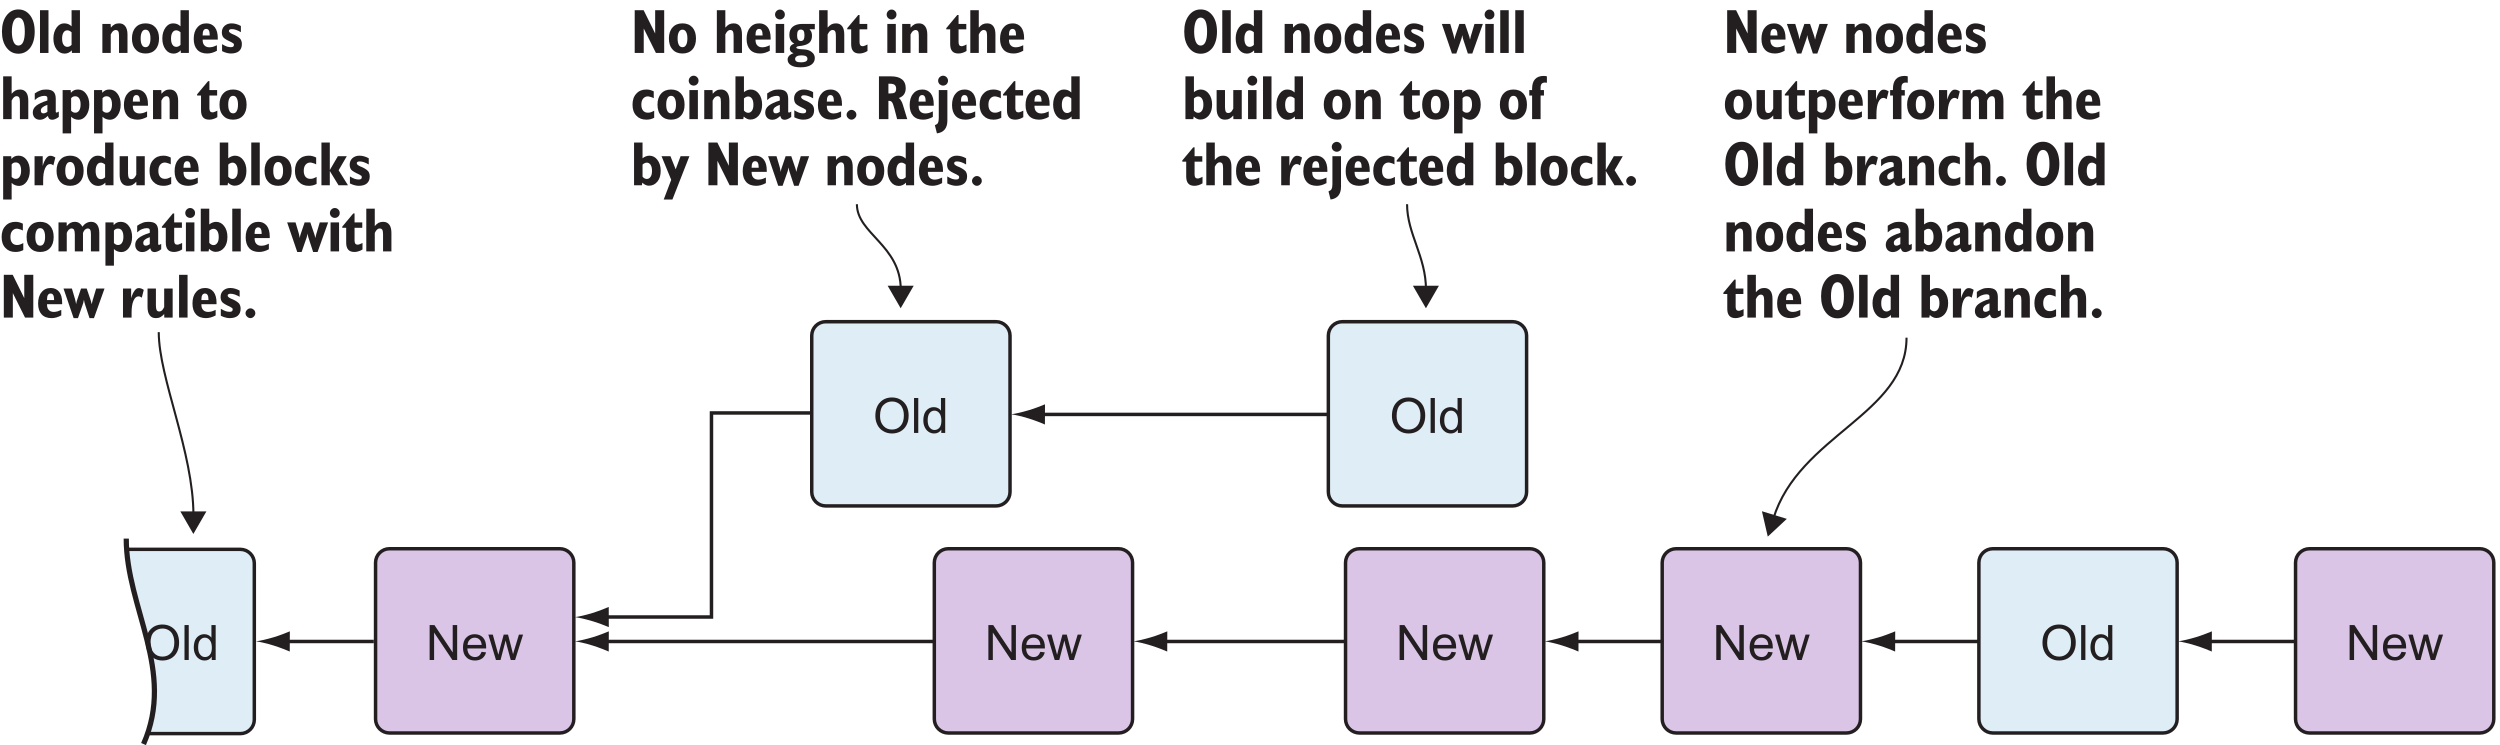<?xml version="1.0" encoding="UTF-8"?>
<svg xmlns="http://www.w3.org/2000/svg" xmlns:xlink="http://www.w3.org/1999/xlink" width="359pt" height="107pt" viewBox="0 0 359 107" version="1.1">
<defs>
<g>
<symbol overflow="visible" id="glyph0-0">
<path style="stroke:none;" d="M 4.375 0 L 4.375 -4.375 L 0.875 -4.375 L 0.875 0 Z M 0.984 -4.266 L 4.266 -4.266 L 4.266 -0.109 L 0.984 -0.109 Z M 0.984 -4.266 "/>
</symbol>
<symbol overflow="visible" id="glyph0-1">
<path style="stroke:none;" d="M 0.625 -1.188 C 0.812 -0.797 1.094 -0.484 1.469 -0.266 C 1.844 -0.031 2.266 0.078 2.734 0.078 C 3.172 0.078 3.578 -0.016 3.953 -0.219 C 4.328 -0.438 4.625 -0.734 4.828 -1.141 C 5.031 -1.531 5.125 -1.984 5.125 -2.5 C 5.125 -3 5.031 -3.438 4.844 -3.844 C 4.641 -4.234 4.359 -4.547 3.984 -4.766 C 3.625 -4.984 3.203 -5.094 2.734 -5.094 C 2.031 -5.094 1.453 -4.859 1.016 -4.391 C 0.562 -3.922 0.344 -3.266 0.344 -2.438 C 0.344 -2 0.438 -1.578 0.625 -1.188 Z M 1.531 -4.031 C 1.875 -4.359 2.266 -4.516 2.734 -4.516 C 3.078 -4.516 3.359 -4.438 3.641 -4.266 C 3.906 -4.109 4.109 -3.875 4.234 -3.562 C 4.375 -3.266 4.438 -2.906 4.438 -2.5 C 4.438 -1.859 4.281 -1.359 3.969 -1.016 C 3.641 -0.656 3.234 -0.484 2.734 -0.484 C 2.234 -0.484 1.828 -0.656 1.516 -1 C 1.188 -1.344 1.016 -1.828 1.016 -2.422 C 1.016 -3.172 1.188 -3.719 1.531 -4.031 Z M 1.531 -4.031 "/>
</symbol>
<symbol overflow="visible" id="glyph0-2">
<path style="stroke:none;" d="M 1.062 0 L 1.062 -5.016 L 0.453 -5.016 L 0.453 0 Z M 1.062 0 "/>
</symbol>
<symbol overflow="visible" id="glyph0-3">
<path style="stroke:none;" d="M 3.375 0 L 3.375 -5.016 L 2.766 -5.016 L 2.766 -3.203 C 2.656 -3.359 2.516 -3.484 2.344 -3.562 C 2.172 -3.656 1.984 -3.703 1.766 -3.703 C 1.469 -3.703 1.203 -3.641 0.953 -3.469 C 0.719 -3.312 0.531 -3.094 0.406 -2.797 C 0.297 -2.5 0.234 -2.172 0.234 -1.812 C 0.234 -1.438 0.297 -1.109 0.438 -0.828 C 0.562 -0.547 0.75 -0.328 1 -0.156 C 1.234 0 1.5 0.078 1.797 0.078 C 2.234 0.078 2.578 -0.109 2.812 -0.469 L 2.812 0 Z M 1.141 -2.859 C 1.328 -3.094 1.547 -3.203 1.828 -3.203 C 2.109 -3.203 2.344 -3.078 2.531 -2.844 C 2.719 -2.625 2.828 -2.25 2.828 -1.75 C 2.828 -1.312 2.734 -0.969 2.547 -0.75 C 2.359 -0.531 2.125 -0.422 1.844 -0.422 C 1.578 -0.422 1.344 -0.531 1.156 -0.766 C 0.953 -1 0.859 -1.344 0.859 -1.812 C 0.859 -2.281 0.953 -2.641 1.141 -2.859 Z M 1.141 -2.859 "/>
</symbol>
<symbol overflow="visible" id="glyph0-4">
<path style="stroke:none;" d="M 1.172 0 L 1.172 -3.938 L 3.797 0 L 4.484 0 L 4.484 -5.016 L 3.844 -5.016 L 3.844 -1.078 L 1.219 -5.016 L 0.531 -5.016 L 0.531 0 Z M 1.172 0 "/>
</symbol>
<symbol overflow="visible" id="glyph0-5">
<path style="stroke:none;" d="M 2.562 -0.609 C 2.406 -0.484 2.219 -0.422 1.984 -0.422 C 1.688 -0.422 1.422 -0.531 1.219 -0.734 C 1.016 -0.953 0.906 -1.266 0.891 -1.656 L 3.594 -1.656 C 3.594 -1.734 3.594 -1.781 3.594 -1.812 C 3.594 -2.422 3.438 -2.891 3.141 -3.219 C 2.828 -3.547 2.438 -3.703 1.953 -3.703 C 1.453 -3.703 1.047 -3.547 0.734 -3.203 C 0.406 -2.875 0.266 -2.391 0.266 -1.781 C 0.266 -1.203 0.406 -0.734 0.734 -0.406 C 1.031 -0.078 1.453 0.078 1.984 0.078 C 2.406 0.078 2.75 -0.031 3.031 -0.234 C 3.297 -0.438 3.484 -0.719 3.578 -1.094 L 2.938 -1.172 C 2.844 -0.922 2.719 -0.734 2.562 -0.609 Z M 1.25 -2.922 C 1.438 -3.109 1.672 -3.203 1.953 -3.203 C 2.266 -3.203 2.516 -3.094 2.719 -2.844 C 2.844 -2.688 2.922 -2.469 2.953 -2.156 L 0.922 -2.156 C 0.938 -2.484 1.047 -2.734 1.25 -2.922 Z M 1.25 -2.922 "/>
</symbol>
<symbol overflow="visible" id="glyph0-6">
<path style="stroke:none;" d="M 1.766 0 L 2.5 -2.797 L 2.641 -2.172 L 3.234 0 L 3.859 0 L 5 -3.641 L 4.406 -3.641 L 3.766 -1.531 L 3.562 -0.828 L 3.391 -1.531 L 2.844 -3.641 L 2.219 -3.641 L 1.641 -1.5 C 1.516 -1.047 1.453 -0.797 1.453 -0.75 L 1.234 -1.547 L 0.656 -3.641 L 0.016 -3.641 L 1.109 0 Z M 1.766 0 "/>
</symbol>
<symbol overflow="visible" id="glyph1-0">
<path style="stroke:none;" d="M 4.953 1.594 L 4.953 -6.344 L 0.453 -6.344 L 0.453 1.594 Z M 0.953 -5.844 L 4.453 -5.844 L 4.453 1.094 L 0.953 1.094 Z M 0.953 -5.844 "/>
</symbol>
<symbol overflow="visible" id="glyph1-1">
<path style="stroke:none;" d="M 1.953 -4.562 C 2.109 -4.906 2.344 -5.078 2.641 -5.078 C 2.938 -5.078 3.172 -4.906 3.328 -4.578 C 3.484 -4.219 3.562 -3.719 3.562 -3.062 C 3.562 -2.422 3.484 -1.922 3.328 -1.578 C 3.172 -1.234 2.938 -1.062 2.641 -1.062 C 2.344 -1.062 2.109 -1.234 1.953 -1.578 C 1.797 -1.922 1.703 -2.422 1.703 -3.062 C 1.703 -3.719 1.797 -4.219 1.953 -4.562 Z M 0.938 -0.766 C 1.375 -0.188 1.938 0.109 2.641 0.109 C 3.344 0.109 3.906 -0.188 4.344 -0.75 C 4.766 -1.328 4.984 -2.109 4.984 -3.062 C 4.984 -4.031 4.766 -4.812 4.344 -5.375 C 3.906 -5.953 3.344 -6.25 2.641 -6.25 C 1.938 -6.25 1.375 -5.953 0.938 -5.375 C 0.5 -4.797 0.281 -4.031 0.281 -3.062 C 0.281 -2.109 0.5 -1.344 0.938 -0.766 Z M 0.938 -0.766 "/>
</symbol>
<symbol overflow="visible" id="glyph1-2">
<path style="stroke:none;" d="M 1.688 0 L 1.688 -6.141 L 0.469 -6.141 L 0.469 0 Z M 1.688 0 "/>
</symbol>
<symbol overflow="visible" id="glyph1-3">
<path style="stroke:none;" d="M 2.562 -0.953 C 2.469 -0.906 2.359 -0.875 2.25 -0.875 C 2 -0.875 1.812 -0.984 1.688 -1.188 C 1.547 -1.391 1.484 -1.688 1.484 -2.062 C 1.484 -2.438 1.547 -2.719 1.688 -2.938 C 1.812 -3.141 2 -3.25 2.234 -3.25 C 2.344 -3.25 2.453 -3.219 2.547 -3.172 C 2.641 -3.125 2.75 -3.062 2.844 -2.969 L 2.844 -1.156 C 2.75 -1.062 2.656 -1 2.562 -0.953 Z M 2.891 0 L 4.047 0 L 4.047 -6.141 L 2.844 -6.141 L 2.844 -3.828 C 2.688 -3.969 2.516 -4.094 2.344 -4.156 C 2.172 -4.219 1.984 -4.25 1.766 -4.25 C 1.344 -4.25 0.984 -4.047 0.688 -3.641 C 0.391 -3.219 0.234 -2.703 0.234 -2.078 C 0.234 -1.438 0.391 -0.922 0.688 -0.516 C 0.984 -0.109 1.375 0.094 1.859 0.094 C 2.047 0.094 2.234 0.047 2.406 -0.031 C 2.578 -0.109 2.734 -0.219 2.875 -0.375 Z M 2.891 0 "/>
</symbol>
<symbol overflow="visible" id="glyph1-4">
<path style="stroke:none;" d=""/>
</symbol>
<symbol overflow="visible" id="glyph1-5">
<path style="stroke:none;" d="M 1.656 0 L 1.656 -2.656 C 1.766 -2.875 1.875 -3.047 1.984 -3.141 C 2.094 -3.234 2.234 -3.297 2.359 -3.297 C 2.531 -3.297 2.656 -3.234 2.734 -3.109 C 2.812 -2.984 2.844 -2.766 2.844 -2.453 L 2.844 0 L 4.062 0 L 4.062 -2.641 C 4.062 -3.156 3.953 -3.562 3.75 -3.828 C 3.547 -4.109 3.25 -4.25 2.859 -4.25 C 2.609 -4.25 2.391 -4.203 2.219 -4.109 C 2.031 -4.016 1.844 -3.859 1.672 -3.641 L 1.641 -4.172 L 0.453 -4.172 L 0.453 0 Z M 1.656 0 "/>
</symbol>
<symbol overflow="visible" id="glyph1-6">
<path style="stroke:none;" d="M 0.75 -0.5 C 1.094 -0.109 1.562 0.078 2.172 0.078 C 2.766 0.078 3.25 -0.109 3.594 -0.5 C 3.938 -0.875 4.109 -1.406 4.109 -2.078 C 4.109 -2.75 3.938 -3.281 3.594 -3.672 C 3.234 -4.062 2.766 -4.25 2.172 -4.25 C 1.578 -4.25 1.094 -4.062 0.75 -3.672 C 0.391 -3.281 0.219 -2.75 0.219 -2.078 C 0.219 -1.406 0.391 -0.875 0.75 -0.5 Z M 1.656 -3.016 C 1.766 -3.234 1.938 -3.344 2.172 -3.344 C 2.391 -3.344 2.578 -3.234 2.688 -3.016 C 2.812 -2.797 2.875 -2.5 2.875 -2.078 C 2.875 -1.672 2.812 -1.359 2.688 -1.156 C 2.578 -0.938 2.406 -0.828 2.172 -0.828 C 1.938 -0.828 1.766 -0.938 1.656 -1.141 C 1.531 -1.359 1.469 -1.672 1.469 -2.078 C 1.469 -2.5 1.531 -2.797 1.656 -3.016 Z M 1.656 -3.016 "/>
</symbol>
<symbol overflow="visible" id="glyph1-7">
<path style="stroke:none;" d="M 1.516 -2.609 C 1.516 -2.891 1.562 -3.109 1.641 -3.234 C 1.734 -3.391 1.859 -3.453 2.016 -3.453 C 2.188 -3.453 2.328 -3.391 2.406 -3.234 C 2.484 -3.094 2.531 -2.875 2.531 -2.562 L 2.531 -2.516 L 1.516 -2.516 Z M 2.969 -0.875 C 2.797 -0.844 2.641 -0.812 2.5 -0.812 C 2.172 -0.812 1.938 -0.906 1.766 -1.094 C 1.594 -1.266 1.516 -1.531 1.516 -1.875 L 1.516 -1.922 L 3.688 -1.922 C 3.688 -1.953 3.688 -1.984 3.688 -2.047 C 3.688 -2.094 3.688 -2.125 3.688 -2.141 C 3.688 -2.797 3.547 -3.312 3.266 -3.688 C 2.969 -4.062 2.562 -4.25 2.062 -4.25 C 1.5 -4.25 1.047 -4.047 0.734 -3.641 C 0.391 -3.25 0.234 -2.703 0.234 -2.016 C 0.234 -1.344 0.406 -0.828 0.734 -0.469 C 1.078 -0.094 1.562 0.078 2.172 0.078 C 2.391 0.078 2.609 0.047 2.844 -0.016 C 3.078 -0.078 3.328 -0.188 3.562 -0.312 L 3.562 -1.109 C 3.328 -1 3.125 -0.922 2.969 -0.875 Z M 2.969 -0.875 "/>
</symbol>
<symbol overflow="visible" id="glyph1-8">
<path style="stroke:none;" d="M 0.984 -0.016 C 1.203 0.047 1.406 0.078 1.609 0.078 C 2.109 0.078 2.5 -0.031 2.781 -0.266 C 3.062 -0.516 3.188 -0.844 3.188 -1.281 C 3.188 -1.578 3.109 -1.812 2.969 -2.016 C 2.797 -2.203 2.516 -2.406 2.109 -2.594 C 2.047 -2.625 1.953 -2.656 1.844 -2.703 C 1.5 -2.859 1.328 -3 1.328 -3.156 C 1.328 -3.25 1.359 -3.312 1.438 -3.359 C 1.5 -3.406 1.609 -3.422 1.75 -3.422 C 1.938 -3.422 2.141 -3.391 2.359 -3.312 C 2.578 -3.234 2.812 -3.125 3.047 -2.984 L 3.047 -3.875 C 2.828 -4 2.594 -4.094 2.375 -4.156 C 2.156 -4.219 1.938 -4.25 1.703 -4.25 C 1.297 -4.25 0.969 -4.125 0.703 -3.891 C 0.438 -3.641 0.312 -3.344 0.312 -2.969 C 0.312 -2.672 0.375 -2.438 0.531 -2.234 C 0.688 -2.047 1.062 -1.828 1.656 -1.562 C 1.812 -1.469 1.922 -1.406 1.984 -1.359 C 2.031 -1.312 2.047 -1.234 2.047 -1.156 C 2.047 -1.047 2.016 -0.969 1.938 -0.906 C 1.859 -0.859 1.75 -0.828 1.609 -0.828 C 1.438 -0.828 1.234 -0.859 1.031 -0.922 C 0.828 -1 0.609 -1.109 0.344 -1.266 L 0.344 -0.266 C 0.562 -0.156 0.781 -0.062 0.984 -0.016 Z M 0.984 -0.016 "/>
</symbol>
<symbol overflow="visible" id="glyph1-9">
<path style="stroke:none;" d="M 1.672 0 L 1.672 -2.656 C 1.781 -2.875 1.891 -3.047 2 -3.141 C 2.109 -3.234 2.234 -3.297 2.375 -3.297 C 2.547 -3.297 2.672 -3.234 2.75 -3.109 C 2.828 -2.969 2.859 -2.75 2.859 -2.453 L 2.859 0 L 4.062 0 L 4.062 -2.641 C 4.062 -3.156 3.969 -3.562 3.766 -3.828 C 3.562 -4.109 3.266 -4.25 2.875 -4.25 C 2.625 -4.25 2.406 -4.203 2.219 -4.109 C 2.047 -4.016 1.859 -3.859 1.672 -3.641 L 1.672 -6.141 L 0.453 -6.141 L 0.453 0 Z M 1.672 0 "/>
</symbol>
<symbol overflow="visible" id="glyph1-10">
<path style="stroke:none;" d="M 2.031 -0.891 C 1.938 -0.844 1.844 -0.828 1.75 -0.828 C 1.625 -0.828 1.531 -0.859 1.469 -0.922 C 1.406 -1 1.375 -1.094 1.375 -1.234 C 1.375 -1.406 1.453 -1.562 1.609 -1.688 C 1.75 -1.812 1.984 -1.938 2.312 -2.047 L 2.312 -1.047 C 2.219 -0.984 2.125 -0.922 2.031 -0.891 Z M 2.594 -0.031 C 2.703 0.047 2.844 0.094 3 0.094 C 3.125 0.094 3.281 0.062 3.422 0 C 3.578 -0.062 3.766 -0.156 3.953 -0.312 L 3.953 -1.094 C 3.875 -1.031 3.812 -1 3.766 -0.984 C 3.703 -0.953 3.656 -0.938 3.641 -0.938 C 3.594 -0.938 3.562 -0.953 3.547 -0.984 C 3.531 -1 3.516 -1.031 3.516 -1.094 L 3.516 -2.906 C 3.516 -3.391 3.406 -3.719 3.188 -3.938 C 2.969 -4.156 2.609 -4.25 2.125 -4.25 C 1.828 -4.25 1.531 -4.219 1.281 -4.109 C 1.016 -4.016 0.75 -3.875 0.5 -3.688 L 0.5 -2.734 C 0.719 -2.938 0.938 -3.094 1.172 -3.188 C 1.406 -3.281 1.641 -3.344 1.875 -3.344 C 2.031 -3.344 2.141 -3.312 2.219 -3.266 C 2.281 -3.203 2.312 -3.125 2.312 -3.016 L 2.312 -2.672 C 1.547 -2.438 1.016 -2.172 0.688 -1.906 C 0.375 -1.641 0.219 -1.328 0.219 -0.953 C 0.219 -0.641 0.312 -0.391 0.5 -0.188 C 0.688 0 0.938 0.094 1.25 0.094 C 1.438 0.094 1.625 0.047 1.797 -0.031 C 1.969 -0.109 2.172 -0.266 2.375 -0.453 C 2.438 -0.266 2.5 -0.125 2.594 -0.031 Z M 2.594 -0.031 "/>
</symbol>
<symbol overflow="visible" id="glyph1-11">
<path style="stroke:none;" d="M 1.938 -3.219 C 2.047 -3.266 2.156 -3.281 2.266 -3.281 C 2.5 -3.281 2.688 -3.188 2.828 -2.984 C 2.969 -2.766 3.031 -2.484 3.031 -2.109 C 3.031 -1.734 2.969 -1.453 2.828 -1.234 C 2.688 -1.031 2.516 -0.922 2.281 -0.922 C 2.172 -0.922 2.062 -0.938 1.969 -0.984 C 1.859 -1.031 1.766 -1.109 1.672 -1.203 L 1.672 -3 C 1.75 -3.109 1.859 -3.172 1.938 -3.219 Z M 1.672 2.047 L 1.672 -0.344 C 1.828 -0.188 1.984 -0.078 2.172 -0.016 C 2.344 0.047 2.531 0.094 2.734 0.094 C 3.156 0.094 3.531 -0.109 3.828 -0.516 C 4.125 -0.938 4.281 -1.453 4.281 -2.078 C 4.281 -2.719 4.125 -3.25 3.812 -3.656 C 3.516 -4.062 3.125 -4.25 2.656 -4.25 C 2.453 -4.25 2.266 -4.219 2.094 -4.141 C 1.922 -4.062 1.766 -3.938 1.641 -3.781 L 1.609 -4.172 L 0.453 -4.172 L 0.453 2.047 Z M 1.672 2.047 "/>
</symbol>
<symbol overflow="visible" id="glyph1-12">
<path style="stroke:none;" d="M 0 -3.562 L 0 -3.391 L 0.562 -3.391 L 0.562 -1.281 C 0.562 -0.812 0.656 -0.484 0.859 -0.25 C 1.047 -0.031 1.344 0.078 1.75 0.078 C 1.938 0.078 2.141 0.047 2.328 -0.016 C 2.516 -0.062 2.703 -0.156 2.906 -0.281 L 2.906 -1.219 C 2.734 -1.125 2.578 -1.062 2.484 -1.031 C 2.375 -0.984 2.297 -0.969 2.219 -0.969 C 2.062 -0.969 1.953 -1.016 1.875 -1.109 C 1.812 -1.203 1.766 -1.344 1.766 -1.531 L 1.766 -3.391 L 2.875 -3.391 L 2.875 -4.172 L 1.766 -4.172 L 1.766 -5.453 L 1.578 -5.453 Z M 0 -3.562 "/>
</symbol>
<symbol overflow="visible" id="glyph1-13">
<path style="stroke:none;" d="M 1.688 0 L 1.688 -0.672 C 1.688 -1.391 1.766 -1.969 1.953 -2.406 C 2.141 -2.828 2.375 -3.047 2.672 -3.047 C 2.75 -3.047 2.828 -3.031 2.922 -3 C 3 -2.969 3.078 -2.922 3.156 -2.859 L 3.438 -3.984 C 3.328 -4.062 3.188 -4.125 3.078 -4.172 C 2.953 -4.219 2.828 -4.234 2.703 -4.234 C 2.5 -4.234 2.297 -4.125 2.125 -3.875 C 1.938 -3.641 1.766 -3.266 1.625 -2.781 L 1.625 -4.172 L 0.453 -4.172 L 0.453 0 Z M 1.688 0 "/>
</symbol>
<symbol overflow="visible" id="glyph1-14">
<path style="stroke:none;" d="M 2.828 0 L 4.031 0 L 4.031 -4.172 L 2.812 -4.172 L 2.812 -1.516 C 2.703 -1.281 2.594 -1.125 2.5 -1.031 C 2.375 -0.922 2.25 -0.875 2.109 -0.875 C 1.938 -0.875 1.812 -0.938 1.734 -1.062 C 1.672 -1.188 1.625 -1.406 1.625 -1.703 L 1.625 -4.172 L 0.422 -4.172 L 0.422 -1.531 C 0.422 -1.016 0.516 -0.609 0.734 -0.328 C 0.938 -0.047 1.234 0.078 1.625 0.078 C 1.875 0.078 2.094 0.031 2.266 -0.062 C 2.453 -0.156 2.641 -0.312 2.812 -0.516 Z M 2.828 0 "/>
</symbol>
<symbol overflow="visible" id="glyph1-15">
<path style="stroke:none;" d="M 3.344 -1.203 C 3.156 -1.109 3 -1.031 2.859 -0.984 C 2.719 -0.938 2.578 -0.922 2.453 -0.922 C 2.156 -0.922 1.922 -1.016 1.75 -1.219 C 1.578 -1.438 1.5 -1.703 1.5 -2.078 C 1.5 -2.438 1.578 -2.734 1.75 -2.938 C 1.922 -3.156 2.156 -3.266 2.438 -3.266 C 2.547 -3.266 2.672 -3.234 2.812 -3.188 C 2.969 -3.156 3.109 -3.094 3.281 -3 L 3.281 -3.984 C 3.109 -4.078 2.922 -4.141 2.75 -4.188 C 2.578 -4.234 2.391 -4.25 2.219 -4.25 C 1.625 -4.25 1.141 -4.062 0.781 -3.656 C 0.406 -3.266 0.234 -2.734 0.234 -2.078 C 0.234 -1.406 0.406 -0.891 0.781 -0.5 C 1.141 -0.109 1.609 0.078 2.219 0.078 C 2.406 0.078 2.594 0.062 2.797 0.016 C 2.969 -0.031 3.156 -0.094 3.344 -0.188 Z M 3.344 -1.203 "/>
</symbol>
<symbol overflow="visible" id="glyph1-16">
<path style="stroke:none;" d="M 1.969 -3.172 C 2.062 -3.219 2.172 -3.25 2.281 -3.25 C 2.516 -3.25 2.688 -3.141 2.828 -2.938 C 2.969 -2.719 3.031 -2.438 3.031 -2.062 C 3.031 -1.703 2.969 -1.422 2.828 -1.219 C 2.688 -1.016 2.516 -0.906 2.281 -0.906 C 2.172 -0.906 2.062 -0.938 1.969 -0.984 C 1.859 -1.047 1.766 -1.125 1.672 -1.234 L 1.672 -2.969 C 1.766 -3.062 1.859 -3.125 1.969 -3.172 Z M 1.578 0 L 1.641 -0.375 C 1.797 -0.219 1.953 -0.109 2.109 -0.047 C 2.266 0.031 2.422 0.062 2.594 0.062 C 3.094 0.062 3.484 -0.141 3.812 -0.531 C 4.125 -0.922 4.281 -1.438 4.281 -2.078 C 4.281 -2.703 4.125 -3.234 3.812 -3.641 C 3.516 -4.047 3.109 -4.25 2.641 -4.25 C 2.484 -4.25 2.328 -4.219 2.156 -4.156 C 1.984 -4.094 1.828 -4 1.672 -3.875 L 1.672 -6.141 L 0.453 -6.141 L 0.453 0 Z M 1.578 0 "/>
</symbol>
<symbol overflow="visible" id="glyph1-17">
<path style="stroke:none;" d="M 1.641 0 L 1.641 -2.047 L 2.891 0 L 4.25 0 L 2.906 -2.156 L 4.078 -4.172 L 2.797 -4.172 L 1.641 -2.188 L 1.641 -6.141 L 0.438 -6.141 L 0.438 0 Z M 1.641 0 "/>
</symbol>
<symbol overflow="visible" id="glyph1-18">
<path style="stroke:none;" d="M 1.641 0 L 1.641 -2.656 C 1.719 -2.859 1.812 -3.016 1.938 -3.125 C 2.047 -3.234 2.172 -3.297 2.328 -3.297 C 2.484 -3.297 2.609 -3.234 2.688 -3.109 C 2.75 -2.984 2.797 -2.766 2.797 -2.453 L 2.797 0 L 3.969 0 L 3.969 -2.656 C 4.047 -2.859 4.141 -3.016 4.25 -3.125 C 4.375 -3.234 4.516 -3.297 4.641 -3.297 C 4.812 -3.297 4.938 -3.234 5 -3.109 C 5.078 -2.984 5.109 -2.766 5.109 -2.453 L 5.109 0 L 6.312 0 L 6.312 -2.641 C 6.312 -3.156 6.203 -3.562 6.016 -3.828 C 5.812 -4.109 5.531 -4.25 5.141 -4.25 C 4.891 -4.25 4.656 -4.188 4.469 -4.078 C 4.25 -3.969 4.062 -3.781 3.875 -3.547 C 3.766 -3.781 3.609 -3.953 3.422 -4.078 C 3.266 -4.188 3.031 -4.25 2.781 -4.25 C 2.562 -4.25 2.359 -4.203 2.188 -4.109 C 2 -4.016 1.828 -3.859 1.641 -3.641 L 1.625 -4.172 L 0.453 -4.172 L 0.453 0 Z M 1.641 0 "/>
</symbol>
<symbol overflow="visible" id="glyph1-19">
<path style="stroke:none;" d="M 0.562 -5.016 C 0.703 -4.891 0.875 -4.812 1.062 -4.812 C 1.266 -4.812 1.438 -4.891 1.562 -5.016 C 1.703 -5.156 1.766 -5.312 1.766 -5.516 C 1.766 -5.719 1.703 -5.891 1.562 -6.016 C 1.438 -6.156 1.266 -6.234 1.062 -6.234 C 0.859 -6.234 0.703 -6.156 0.562 -6.016 C 0.438 -5.875 0.359 -5.719 0.359 -5.516 C 0.359 -5.312 0.438 -5.156 0.562 -5.016 Z M 1.672 0 L 1.672 -4.172 L 0.453 -4.172 L 0.453 0 Z M 1.672 0 "/>
</symbol>
<symbol overflow="visible" id="glyph1-20">
<path style="stroke:none;" d="M 2 0.078 L 2.703 -1.938 C 2.734 -2.031 2.766 -2.109 2.781 -2.219 C 2.812 -2.312 2.828 -2.438 2.859 -2.562 C 2.875 -2.438 2.891 -2.312 2.922 -2.203 C 2.938 -2.109 2.969 -2 3 -1.922 L 3.656 0.078 L 4.297 0.078 L 5.812 -4.172 L 4.609 -4.172 L 4.156 -2.641 L 4.141 -2.625 C 4.062 -2.328 4 -2.094 3.969 -1.922 C 3.938 -2.062 3.906 -2.203 3.875 -2.328 C 3.828 -2.453 3.797 -2.562 3.766 -2.656 L 3.25 -4.172 L 2.438 -4.172 L 1.891 -2.562 C 1.859 -2.469 1.828 -2.359 1.797 -2.266 C 1.766 -2.156 1.75 -2.047 1.734 -1.922 C 1.734 -1.969 1.719 -2.031 1.703 -2.094 C 1.656 -2.344 1.625 -2.516 1.594 -2.594 L 1.125 -4.172 L -0.078 -4.172 L 1.375 0.078 Z M 2 0.078 "/>
</symbol>
<symbol overflow="visible" id="glyph1-21">
<path style="stroke:none;" d="M 1.844 0 L 1.844 -3.516 L 3.594 0 L 4.781 0 L 4.781 -6.141 L 3.484 -6.141 L 3.484 -2.797 L 1.828 -6.141 L 0.547 -6.141 L 0.547 0 Z M 1.844 0 "/>
</symbol>
<symbol overflow="visible" id="glyph1-22">
<path style="stroke:none;" d="M 0.609 -0.141 C 0.75 0 0.906 0.078 1.094 0.078 C 1.281 0.078 1.453 0 1.578 -0.141 C 1.719 -0.266 1.797 -0.438 1.797 -0.625 C 1.797 -0.812 1.734 -0.984 1.594 -1.109 C 1.453 -1.25 1.281 -1.328 1.094 -1.328 C 0.906 -1.328 0.75 -1.25 0.609 -1.109 C 0.469 -0.969 0.391 -0.812 0.391 -0.625 C 0.391 -0.438 0.469 -0.266 0.609 -0.141 Z M 0.609 -0.141 "/>
</symbol>
<symbol overflow="visible" id="glyph1-23">
<path style="stroke:none;" d="M 2.672 0.469 C 2.812 0.547 2.875 0.672 2.875 0.844 C 2.875 1.016 2.812 1.125 2.656 1.219 C 2.5 1.297 2.281 1.344 2 1.344 C 1.688 1.344 1.469 1.312 1.328 1.234 C 1.188 1.156 1.109 1.031 1.109 0.875 C 1.109 0.703 1.188 0.562 1.344 0.484 C 1.5 0.391 1.719 0.344 2.016 0.344 C 2.312 0.344 2.531 0.391 2.672 0.469 Z M 1.516 -3.156 C 1.609 -3.297 1.75 -3.359 1.922 -3.359 C 2.109 -3.359 2.234 -3.297 2.328 -3.172 C 2.406 -3.047 2.453 -2.828 2.453 -2.531 C 2.453 -2.25 2.406 -2.047 2.328 -1.906 C 2.234 -1.781 2.109 -1.719 1.922 -1.719 C 1.75 -1.719 1.609 -1.781 1.516 -1.922 C 1.438 -2.047 1.391 -2.266 1.391 -2.531 C 1.391 -2.812 1.438 -3.031 1.516 -3.156 Z M 0.5 -1.047 C 0.391 -0.922 0.344 -0.781 0.344 -0.609 C 0.344 -0.453 0.391 -0.328 0.484 -0.219 C 0.562 -0.109 0.703 -0.031 0.875 0.031 C 0.609 0.125 0.391 0.25 0.25 0.406 C 0.109 0.562 0.031 0.734 0.031 0.938 C 0.031 1.297 0.203 1.578 0.516 1.766 C 0.844 1.969 1.297 2.062 1.875 2.062 C 2.531 2.062 3.031 1.953 3.391 1.719 C 3.75 1.484 3.938 1.156 3.938 0.734 C 3.938 0.375 3.781 0.078 3.484 -0.141 C 3.203 -0.375 2.812 -0.5 2.328 -0.516 C 2.266 -0.516 2.156 -0.531 2.047 -0.531 C 1.531 -0.562 1.281 -0.641 1.281 -0.781 C 1.281 -0.891 1.453 -0.969 1.781 -1 C 1.984 -1.016 2.141 -1.047 2.266 -1.078 C 2.688 -1.156 3 -1.312 3.219 -1.531 C 3.422 -1.766 3.531 -2.062 3.531 -2.453 C 3.531 -2.641 3.516 -2.828 3.453 -2.984 C 3.391 -3.125 3.297 -3.281 3.172 -3.406 L 3.938 -3.406 L 3.938 -4.172 L 2.141 -4.172 C 1.547 -4.172 1.094 -4.031 0.766 -3.766 C 0.438 -3.484 0.281 -3.109 0.281 -2.625 C 0.281 -2.328 0.328 -2.062 0.453 -1.859 C 0.562 -1.641 0.75 -1.469 0.984 -1.344 C 0.781 -1.266 0.609 -1.172 0.5 -1.047 Z M 0.5 -1.047 "/>
</symbol>
<symbol overflow="visible" id="glyph1-24">
<path style="stroke:none;" d="M 1.906 -5.078 L 2.172 -5.078 C 2.469 -5.078 2.688 -5.016 2.812 -4.906 C 2.953 -4.781 3.016 -4.609 3.016 -4.359 C 3.016 -4.109 2.953 -3.938 2.828 -3.828 C 2.703 -3.734 2.484 -3.688 2.172 -3.688 L 1.906 -3.688 Z M 1.906 0 L 1.906 -2.625 C 1.922 -2.625 1.938 -2.625 1.953 -2.625 C 1.984 -2.625 1.984 -2.625 2 -2.625 C 2.172 -2.625 2.328 -2.562 2.438 -2.406 C 2.531 -2.266 2.656 -1.938 2.781 -1.438 L 3.156 0 L 4.609 0 L 4 -2 C 3.922 -2.281 3.828 -2.5 3.719 -2.656 C 3.625 -2.828 3.516 -2.953 3.406 -3.031 C 3.719 -3.141 3.984 -3.312 4.141 -3.547 C 4.312 -3.781 4.391 -4.094 4.391 -4.438 C 4.391 -5 4.219 -5.422 3.859 -5.703 C 3.5 -6 2.984 -6.141 2.297 -6.141 L 0.547 -6.141 L 0.547 0 Z M 1.906 0 "/>
</symbol>
<symbol overflow="visible" id="glyph1-25">
<path style="stroke:none;" d="M 0.562 -5.016 C 0.719 -4.891 0.875 -4.812 1.078 -4.812 C 1.266 -4.812 1.438 -4.891 1.578 -5.016 C 1.703 -5.156 1.781 -5.312 1.781 -5.516 C 1.781 -5.719 1.703 -5.891 1.578 -6.016 C 1.438 -6.156 1.266 -6.234 1.078 -6.234 C 0.875 -6.234 0.719 -6.156 0.562 -6.016 C 0.438 -5.875 0.359 -5.719 0.359 -5.516 C 0.359 -5.328 0.438 -5.156 0.562 -5.016 Z M 0.188 2.047 C 0.688 1.984 1.047 1.797 1.312 1.484 C 1.562 1.172 1.688 0.75 1.688 0.219 L 1.688 -4.172 L 0.453 -4.172 L 0.453 -0.125 C 0.453 0.188 0.406 0.406 0.328 0.562 C 0.25 0.688 0.094 0.797 -0.109 0.875 Z M 0.188 2.047 "/>
</symbol>
<symbol overflow="visible" id="glyph1-26">
<path style="stroke:none;" d="M 1.453 2.047 L 3.891 -4.172 L 2.625 -4.172 L 1.922 -2.297 L 1.172 -4.172 L -0.109 -4.172 L 1.281 -0.781 L 0.203 2.047 Z M 1.453 2.047 "/>
</symbol>
<symbol overflow="visible" id="glyph1-27">
<path style="stroke:none;" d="M 1.719 0 L 1.719 -3.391 L 2.203 -3.391 L 2.203 -4.172 L 1.719 -4.172 L 1.719 -4.484 C 1.719 -4.766 1.766 -4.953 1.875 -5.078 C 1.969 -5.188 2.141 -5.25 2.344 -5.25 C 2.391 -5.25 2.453 -5.25 2.547 -5.234 C 2.578 -5.234 2.609 -5.219 2.625 -5.219 L 2.625 -6.141 C 2.562 -6.156 2.484 -6.172 2.406 -6.188 C 2.328 -6.188 2.25 -6.203 2.156 -6.203 C 1.625 -6.203 1.203 -6.047 0.922 -5.734 C 0.641 -5.422 0.5 -4.969 0.5 -4.375 C 0.5 -4.359 0.5 -4.312 0.5 -4.281 C 0.5 -4.234 0.5 -4.188 0.5 -4.172 L 0.094 -4.172 L 0.094 -3.391 L 0.5 -3.391 L 0.5 0 Z M 1.719 0 "/>
</symbol>
</g>
<clipPath id="clip1">
  <path d="M 18 78 L 37 78 L 37 106 L 18 106 Z M 18 78 "/>
</clipPath>
<clipPath id="clip2">
  <path d="M 38.402 77.293 L 18.16 77.293 C 18.27 88.078 25.207 95.984 20.609 106.848 L 38.402 106.848 Z M 38.402 77.293 "/>
</clipPath>
<clipPath id="clip3">
  <path d="M 329 78 L 358.359 78 L 358.359 106 L 329 106 Z M 329 78 "/>
</clipPath>
</defs>
<g id="surface1">
<g clip-path="url(#clip1)" clip-rule="nonzero">
<g clip-path="url(#clip2)" clip-rule="nonzero">
<path style=" stroke:none;fill-rule:nonzero;fill:rgb(87.045%,92.738%,96.3%);fill-opacity:1;" d="M 36.52 103.348 C 36.52 104.445 35.621 105.348 34.52 105.348 L 15.629 105.348 C 14.527 105.348 13.629 104.445 13.629 103.348 L 13.629 80.887 C 13.629 79.789 14.527 78.887 15.629 78.887 L 34.52 78.887 C 35.621 78.887 36.52 79.789 36.52 80.887 L 36.52 103.348 "/>
<path style="fill:none;stroke-width:5;stroke-linecap:butt;stroke-linejoin:round;stroke:rgb(13.73%,12.16%,12.549%);stroke-opacity:1;stroke-miterlimit:14.336;" d="M 365.195 36.523 C 365.195 25.547 356.211 16.523 345.195 16.523 L 156.289 16.523 C 145.273 16.523 136.289 25.547 136.289 36.523 L 136.289 261.133 C 136.289 272.109 145.273 281.133 156.289 281.133 L 345.195 281.133 C 356.211 281.133 365.195 272.109 365.195 261.133 Z M 365.195 36.523 " transform="matrix(0.1,0,0,-0.1,0,107)"/>
</g>
</g>
<path style="fill:none;stroke-width:7.5;stroke-linecap:butt;stroke-linejoin:miter;stroke:rgb(13.73%,12.16%,12.549%);stroke-opacity:1;stroke-miterlimit:10;" d="M 206.094 1.523 C 252.383 106.719 181.289 196.875 181.289 296.562 " transform="matrix(0.1,0,0,-0.1,0,107)"/>
<path style="fill:none;stroke-width:5;stroke-linecap:butt;stroke-linejoin:miter;stroke:rgb(13.73%,12.16%,12.549%);stroke-opacity:1;stroke-miterlimit:4;" d="M 413.008 148.828 L 536.797 148.828 " transform="matrix(0.1,0,0,-0.1,0,107)"/>
<path style=" stroke:none;fill-rule:nonzero;fill:rgb(13.73%,12.16%,12.549%);fill-opacity:1;" d="M 39.285 91.512 C 40.238 91.227 40.855 90.965 41.621 90.66 L 41.609 93.562 C 41.34 93.434 40.23 92.988 39.285 92.695 C 38.266 92.383 37.344 92.172 36.746 92.094 C 37.348 92.023 38.27 91.812 39.285 91.512 "/>
<g style="fill:rgb(13.73%,12.16%,12.549%);fill-opacity:1;">
  <use xlink:href="#glyph0-1" x="20.595" y="94.773"/>
  <use xlink:href="#glyph0-2" x="26.041" y="94.773"/>
  <use xlink:href="#glyph0-3" x="27.595" y="94.773"/>
</g>
<path style=" stroke:none;fill-rule:nonzero;fill:rgb(87.045%,92.738%,96.3%);fill-opacity:1;" d="M 219.219 70.652 C 219.219 71.754 218.316 72.652 217.219 72.652 L 192.75 72.652 C 191.648 72.652 190.75 71.754 190.75 70.652 L 190.75 48.195 C 190.75 47.094 191.648 46.195 192.75 46.195 L 217.219 46.195 C 218.316 46.195 219.219 47.094 219.219 48.195 L 219.219 70.652 "/>
<path style="fill:none;stroke-width:5;stroke-linecap:butt;stroke-linejoin:round;stroke:rgb(13.73%,12.16%,12.549%);stroke-opacity:1;stroke-miterlimit:14.336;" d="M 2192.188 363.477 C 2192.188 352.461 2183.164 343.477 2172.188 343.477 L 1927.5 343.477 C 1916.484 343.477 1907.5 352.461 1907.5 363.477 L 1907.5 588.047 C 1907.5 599.062 1916.484 608.047 1927.5 608.047 L 2172.188 608.047 C 2183.164 608.047 2192.188 599.062 2192.188 588.047 Z M 2192.188 363.477 " transform="matrix(0.1,0,0,-0.1,0,107)"/>
<g style="fill:rgb(13.73%,12.16%,12.549%);fill-opacity:1;">
  <use xlink:href="#glyph0-1" x="199.537" y="62.17"/>
  <use xlink:href="#glyph0-2" x="204.983" y="62.17"/>
  <use xlink:href="#glyph0-3" x="206.537" y="62.17"/>
</g>
<path style=" stroke:none;fill-rule:nonzero;fill:rgb(87.045%,92.738%,96.3%);fill-opacity:1;" d="M 312.637 103.258 C 312.637 104.355 311.734 105.258 310.637 105.258 L 286.168 105.258 C 285.066 105.258 284.168 104.355 284.168 103.258 L 284.168 80.797 C 284.168 79.699 285.066 78.797 286.168 78.797 L 310.637 78.797 C 311.734 78.797 312.637 79.699 312.637 80.797 L 312.637 103.258 "/>
<path style="fill:none;stroke-width:5;stroke-linecap:butt;stroke-linejoin:round;stroke:rgb(13.73%,12.16%,12.549%);stroke-opacity:1;stroke-miterlimit:14.336;" d="M 3126.367 37.422 C 3126.367 26.445 3117.344 17.422 3106.367 17.422 L 2861.68 17.422 C 2850.664 17.422 2841.68 26.445 2841.68 37.422 L 2841.68 262.031 C 2841.68 273.008 2850.664 282.031 2861.68 282.031 L 3106.367 282.031 C 3117.344 282.031 3126.367 273.008 3126.367 262.031 Z M 3126.367 37.422 " transform="matrix(0.1,0,0,-0.1,0,107)"/>
<g style="fill:rgb(13.73%,12.16%,12.549%);fill-opacity:1;">
  <use xlink:href="#glyph0-1" x="292.955" y="94.773"/>
  <use xlink:href="#glyph0-2" x="298.401" y="94.773"/>
  <use xlink:href="#glyph0-3" x="299.955" y="94.773"/>
</g>
<path style=" stroke:none;fill-rule:nonzero;fill:rgb(87.045%,92.738%,96.3%);fill-opacity:1;" d="M 145.039 70.652 C 145.039 71.754 144.137 72.652 143.039 72.652 L 118.566 72.652 C 117.469 72.652 116.566 71.754 116.566 70.652 L 116.566 48.195 C 116.566 47.094 117.469 46.195 118.566 46.195 L 143.039 46.195 C 144.137 46.195 145.039 47.094 145.039 48.195 L 145.039 70.652 "/>
<path style="fill:none;stroke-width:5;stroke-linecap:butt;stroke-linejoin:round;stroke:rgb(13.73%,12.16%,12.549%);stroke-opacity:1;stroke-miterlimit:14.336;" d="M 1450.391 363.477 C 1450.391 352.461 1441.367 343.477 1430.391 343.477 L 1185.664 343.477 C 1174.688 343.477 1165.664 352.461 1165.664 363.477 L 1165.664 588.047 C 1165.664 599.062 1174.688 608.047 1185.664 608.047 L 1430.391 608.047 C 1441.367 608.047 1450.391 599.062 1450.391 588.047 Z M 1450.391 363.477 " transform="matrix(0.1,0,0,-0.1,0,107)"/>
<g style="fill:rgb(13.73%,12.16%,12.549%);fill-opacity:1;">
  <use xlink:href="#glyph0-1" x="125.356" y="62.17"/>
  <use xlink:href="#glyph0-2" x="130.802" y="62.17"/>
  <use xlink:href="#glyph0-3" x="132.356" y="62.17"/>
</g>
<path style="fill:none;stroke-width:5;stroke-linecap:butt;stroke-linejoin:miter;stroke:rgb(13.73%,12.16%,12.549%);stroke-opacity:1;stroke-miterlimit:4;" d="M 871.055 148.828 L 1340.547 148.828 " transform="matrix(0.1,0,0,-0.1,0,107)"/>
<path style=" stroke:none;fill-rule:nonzero;fill:rgb(13.73%,12.16%,12.549%);fill-opacity:1;" d="M 85.094 91.512 C 86.043 91.227 86.66 90.965 87.426 90.66 L 87.414 93.562 C 87.145 93.434 86.035 92.988 85.09 92.695 C 84.074 92.383 83.152 92.172 82.551 92.094 C 83.152 92.023 84.078 91.812 85.094 91.512 "/>
<path style="fill:none;stroke-width:5;stroke-linecap:butt;stroke-linejoin:miter;stroke:rgb(13.73%,12.16%,12.549%);stroke-opacity:1;stroke-miterlimit:4;" d="M 1497.422 474.883 L 1907.93 474.883 " transform="matrix(0.1,0,0,-0.1,0,107)"/>
<path style=" stroke:none;fill-rule:nonzero;fill:rgb(13.73%,12.16%,12.549%);fill-opacity:1;" d="M 147.727 58.906 C 148.68 58.625 149.297 58.363 150.062 58.059 L 150.051 60.961 C 149.781 60.832 148.672 60.383 147.727 60.094 C 146.707 59.781 145.785 59.57 145.188 59.492 C 145.789 59.418 146.711 59.211 147.727 58.906 "/>
<path style=" stroke:none;fill-rule:nonzero;fill:rgb(85.262%,77.016%,90.379%);fill-opacity:1;" d="M 221.688 103.258 C 221.688 104.355 220.789 105.258 219.688 105.258 L 195.219 105.258 C 194.117 105.258 193.219 104.355 193.219 103.258 L 193.219 80.797 C 193.219 79.699 194.117 78.797 195.219 78.797 L 219.688 78.797 C 220.789 78.797 221.688 79.699 221.688 80.797 L 221.688 103.258 "/>
<path style="fill:none;stroke-width:5;stroke-linecap:butt;stroke-linejoin:round;stroke:rgb(13.73%,12.16%,12.549%);stroke-opacity:1;stroke-miterlimit:14.336;" d="M 2216.875 37.422 C 2216.875 26.445 2207.891 17.422 2196.875 17.422 L 1952.188 17.422 C 1941.172 17.422 1932.188 26.445 1932.188 37.422 L 1932.188 262.031 C 1932.188 273.008 1941.172 282.031 1952.188 282.031 L 2196.875 282.031 C 2207.891 282.031 2216.875 273.008 2216.875 262.031 Z M 2216.875 37.422 " transform="matrix(0.1,0,0,-0.1,0,107)"/>
<g style="fill:rgb(13.73%,12.16%,12.549%);fill-opacity:1;">
  <use xlink:href="#glyph0-4" x="200.452" y="94.773"/>
  <use xlink:href="#glyph0-5" x="205.506" y="94.773"/>
  <use xlink:href="#glyph0-6" x="209.398" y="94.773"/>
</g>
<path style=" stroke:none;fill-rule:nonzero;fill:rgb(85.262%,77.016%,90.379%);fill-opacity:1;" d="M 162.637 103.258 C 162.637 104.355 161.734 105.258 160.637 105.258 L 136.168 105.258 C 135.066 105.258 134.168 104.355 134.168 103.258 L 134.168 80.797 C 134.168 79.699 135.066 78.797 136.168 78.797 L 160.637 78.797 C 161.734 78.797 162.637 79.699 162.637 80.797 L 162.637 103.258 "/>
<path style="fill:none;stroke-width:5;stroke-linecap:butt;stroke-linejoin:round;stroke:rgb(13.73%,12.16%,12.549%);stroke-opacity:1;stroke-miterlimit:14.336;" d="M 1626.367 37.422 C 1626.367 26.445 1617.344 17.422 1606.367 17.422 L 1361.68 17.422 C 1350.664 17.422 1341.68 26.445 1341.68 37.422 L 1341.68 262.031 C 1341.68 273.008 1350.664 282.031 1361.68 282.031 L 1606.367 282.031 C 1617.344 282.031 1626.367 273.008 1626.367 262.031 Z M 1626.367 37.422 " transform="matrix(0.1,0,0,-0.1,0,107)"/>
<g style="fill:rgb(13.73%,12.16%,12.549%);fill-opacity:1;">
  <use xlink:href="#glyph0-4" x="141.4" y="94.773"/>
  <use xlink:href="#glyph0-5" x="146.454" y="94.773"/>
  <use xlink:href="#glyph0-6" x="150.346" y="94.773"/>
</g>
<path style=" stroke:none;fill-rule:nonzero;fill:rgb(85.262%,77.016%,90.379%);fill-opacity:1;" d="M 82.402 103.258 C 82.402 104.355 81.5 105.258 80.402 105.258 L 55.93 105.258 C 54.832 105.258 53.93 104.355 53.93 103.258 L 53.93 80.797 C 53.93 79.699 54.832 78.797 55.93 78.797 L 80.402 78.797 C 81.5 78.797 82.402 79.699 82.402 80.797 L 82.402 103.258 "/>
<path style="fill:none;stroke-width:5;stroke-linecap:butt;stroke-linejoin:round;stroke:rgb(13.73%,12.16%,12.549%);stroke-opacity:1;stroke-miterlimit:14.336;" d="M 824.023 37.422 C 824.023 26.445 815 17.422 804.023 17.422 L 559.297 17.422 C 548.32 17.422 539.297 26.445 539.297 37.422 L 539.297 262.031 C 539.297 273.008 548.32 282.031 559.297 282.031 L 804.023 282.031 C 815 282.031 824.023 273.008 824.023 262.031 Z M 824.023 37.422 " transform="matrix(0.1,0,0,-0.1,0,107)"/>
<g style="fill:rgb(13.73%,12.16%,12.549%);fill-opacity:1;">
  <use xlink:href="#glyph0-4" x="61.164" y="94.773"/>
  <use xlink:href="#glyph0-5" x="66.219" y="94.773"/>
  <use xlink:href="#glyph0-6" x="70.111" y="94.773"/>
</g>
<path style="fill:none;stroke-width:5;stroke-linecap:butt;stroke-linejoin:miter;stroke:rgb(13.73%,12.16%,12.549%);stroke-opacity:1;stroke-miterlimit:4;" d="M 871.055 183.984 L 1021.68 183.984 L 1021.68 476.992 L 1164.414 476.992 " transform="matrix(0.1,0,0,-0.1,0,107)"/>
<path style=" stroke:none;fill-rule:nonzero;fill:rgb(13.73%,12.16%,12.549%);fill-opacity:1;" d="M 85.094 89.207 C 86.043 89.488 86.66 89.754 87.426 90.055 L 87.414 87.152 C 87.145 87.285 86.035 87.73 85.09 88.023 C 84.074 88.336 83.152 88.543 82.551 88.621 C 83.152 88.695 84.078 88.902 85.094 89.207 "/>
<path style="fill:none;stroke-width:5;stroke-linecap:butt;stroke-linejoin:miter;stroke:rgb(13.73%,12.16%,12.549%);stroke-opacity:1;stroke-miterlimit:4;" d="M 1673.047 148.828 L 1933.672 148.828 " transform="matrix(0.1,0,0,-0.1,0,107)"/>
<path style=" stroke:none;fill-rule:nonzero;fill:rgb(13.73%,12.16%,12.549%);fill-opacity:1;" d="M 165.289 91.512 C 166.242 91.227 166.859 90.965 167.625 90.66 L 167.613 93.562 C 167.344 93.434 166.234 92.988 165.289 92.695 C 164.27 92.383 163.352 92.172 162.754 92.094 C 163.352 92.023 164.273 91.812 165.289 91.512 "/>
<path style=" stroke:none;fill-rule:nonzero;fill:rgb(85.262%,77.016%,90.379%);fill-opacity:1;" d="M 267.164 103.258 C 267.164 104.355 266.262 105.258 265.164 105.258 L 240.691 105.258 C 239.594 105.258 238.691 104.355 238.691 103.258 L 238.691 80.797 C 238.691 79.699 239.594 78.797 240.691 78.797 L 265.164 78.797 C 266.262 78.797 267.164 79.699 267.164 80.797 L 267.164 103.258 "/>
<path style="fill:none;stroke-width:5;stroke-linecap:butt;stroke-linejoin:round;stroke:rgb(13.73%,12.16%,12.549%);stroke-opacity:1;stroke-miterlimit:14.336;" d="M 2671.641 37.422 C 2671.641 26.445 2662.617 17.422 2651.641 17.422 L 2406.914 17.422 C 2395.938 17.422 2386.914 26.445 2386.914 37.422 L 2386.914 262.031 C 2386.914 273.008 2395.938 282.031 2406.914 282.031 L 2651.641 282.031 C 2662.617 282.031 2671.641 273.008 2671.641 262.031 Z M 2671.641 37.422 " transform="matrix(0.1,0,0,-0.1,0,107)"/>
<g style="fill:rgb(13.73%,12.16%,12.549%);fill-opacity:1;">
  <use xlink:href="#glyph0-4" x="245.926" y="94.773"/>
  <use xlink:href="#glyph0-5" x="250.98" y="94.773"/>
  <use xlink:href="#glyph0-6" x="254.872" y="94.773"/>
</g>
<path style="fill:none;stroke-width:5;stroke-linecap:butt;stroke-linejoin:miter;stroke:rgb(13.73%,12.16%,12.549%);stroke-opacity:1;stroke-miterlimit:4;" d="M 2263.555 148.828 L 2388.438 148.828 " transform="matrix(0.1,0,0,-0.1,0,107)"/>
<path style=" stroke:none;fill-rule:nonzero;fill:rgb(13.73%,12.16%,12.549%);fill-opacity:1;" d="M 224.344 91.512 C 225.293 91.227 225.914 90.965 226.676 90.66 L 226.668 93.562 C 226.395 93.434 225.289 92.988 224.34 92.695 C 223.324 92.383 222.402 92.172 221.805 92.094 C 222.402 92.023 223.328 91.812 224.344 91.512 "/>
<path style="fill:none;stroke-width:5;stroke-linecap:butt;stroke-linejoin:miter;stroke:rgb(13.73%,12.16%,12.549%);stroke-opacity:1;stroke-miterlimit:4;" d="M 2718.32 148.828 L 2843.164 148.828 " transform="matrix(0.1,0,0,-0.1,0,107)"/>
<path style=" stroke:none;fill-rule:nonzero;fill:rgb(13.73%,12.16%,12.549%);fill-opacity:1;" d="M 269.816 91.512 C 270.77 91.227 271.387 90.965 272.152 90.66 L 272.141 93.562 C 271.871 93.434 270.762 92.988 269.816 92.695 C 268.797 92.383 267.875 92.172 267.277 92.094 C 267.879 92.023 268.801 91.812 269.816 91.512 "/>
<g clip-path="url(#clip3)" clip-rule="nonzero">
<path style=" stroke:none;fill-rule:nonzero;fill:rgb(85.262%,77.016%,90.379%);fill-opacity:1;" d="M 358.109 103.258 C 358.109 104.355 357.211 105.258 356.109 105.258 L 331.641 105.258 C 330.539 105.258 329.641 104.355 329.641 103.258 L 329.641 80.797 C 329.641 79.699 330.539 78.797 331.641 78.797 L 356.109 78.797 C 357.211 78.797 358.109 79.699 358.109 80.797 L 358.109 103.258 "/>
<path style="fill:none;stroke-width:5;stroke-linecap:butt;stroke-linejoin:round;stroke:rgb(13.73%,12.16%,12.549%);stroke-opacity:1;stroke-miterlimit:14.336;" d="M 3581.094 37.422 C 3581.094 26.445 3572.109 17.422 3561.094 17.422 L 3316.406 17.422 C 3305.391 17.422 3296.406 26.445 3296.406 37.422 L 3296.406 262.031 C 3296.406 273.008 3305.391 282.031 3316.406 282.031 L 3561.094 282.031 C 3572.109 282.031 3581.094 273.008 3581.094 262.031 Z M 3581.094 37.422 " transform="matrix(0.1,0,0,-0.1,0,107)"/>
</g>
<g style="fill:rgb(13.73%,12.16%,12.549%);fill-opacity:1;">
  <use xlink:href="#glyph0-4" x="336.873" y="94.773"/>
  <use xlink:href="#glyph0-5" x="341.927" y="94.773"/>
  <use xlink:href="#glyph0-6" x="345.819" y="94.773"/>
</g>
<path style="fill:none;stroke-width:5;stroke-linecap:butt;stroke-linejoin:miter;stroke:rgb(13.73%,12.16%,12.549%);stroke-opacity:1;stroke-miterlimit:4;" d="M 3173.047 148.828 L 3297.891 148.828 " transform="matrix(0.1,0,0,-0.1,0,107)"/>
<path style=" stroke:none;fill-rule:nonzero;fill:rgb(13.73%,12.16%,12.549%);fill-opacity:1;" d="M 315.289 91.512 C 316.242 91.227 316.859 90.965 317.625 90.66 L 317.613 93.562 C 317.344 93.434 316.234 92.988 315.289 92.695 C 314.27 92.383 313.348 92.172 312.75 92.094 C 313.352 92.023 314.273 91.812 315.289 91.512 "/>
<path style="fill:none;stroke-width:3;stroke-linecap:butt;stroke-linejoin:miter;stroke:rgb(13.73%,12.16%,12.549%);stroke-opacity:1;stroke-miterlimit:10;" d="M 277.773 330.117 C 277.773 420.82 227.969 527.344 227.969 593.086 " transform="matrix(0.1,0,0,-0.1,0,107)"/>
<path style=" stroke:none;fill-rule:nonzero;fill:rgb(13.73%,12.16%,12.549%);fill-opacity:1;" d="M 29.637 73.441 L 27.766 76.68 L 25.898 73.441 Z M 29.637 73.441 "/>
<path style="fill:none;stroke-width:3;stroke-linecap:butt;stroke-linejoin:miter;stroke:rgb(13.73%,12.16%,12.549%);stroke-opacity:1;stroke-miterlimit:10;" d="M 2047.695 654.18 C 2047.695 701.797 2020.547 734.219 2020.547 776.797 " transform="matrix(0.1,0,0,-0.1,0,107)"/>
<path style=" stroke:none;fill-rule:nonzero;fill:rgb(13.73%,12.16%,12.549%);fill-opacity:1;" d="M 206.629 41.031 L 204.762 44.27 L 202.891 41.031 Z M 206.629 41.031 "/>
<path style="fill:none;stroke-width:3;stroke-linecap:butt;stroke-linejoin:miter;stroke:rgb(13.73%,12.16%,12.549%);stroke-opacity:1;stroke-miterlimit:10;" d="M 1293.477 654.18 C 1293.477 717.852 1230.508 734.219 1230.508 776.797 " transform="matrix(0.1,0,0,-0.1,0,107)"/>
<path style=" stroke:none;fill-rule:nonzero;fill:rgb(13.73%,12.16%,12.549%);fill-opacity:1;" d="M 131.207 41.031 L 129.336 44.27 L 127.465 41.031 Z M 131.207 41.031 "/>
<path style="fill:none;stroke-width:3;stroke-linecap:butt;stroke-linejoin:miter;stroke:rgb(13.73%,12.16%,12.549%);stroke-opacity:1;stroke-miterlimit:10;" d="M 2546.484 325.117 C 2583.164 445.117 2737.773 475.117 2737.773 585.117 " transform="matrix(0.1,0,0,-0.1,0,107)"/>
<path style=" stroke:none;fill-rule:nonzero;fill:rgb(13.73%,12.16%,12.549%);fill-opacity:1;" d="M 256.586 74.508 L 253.852 77.059 L 253.012 73.414 Z M 256.586 74.508 "/>
<g style="fill:rgb(13.73%,12.16%,12.549%);fill-opacity:1;">
  <use xlink:href="#glyph1-1" x="0" y="7.605"/>
  <use xlink:href="#glyph1-2" x="5.274" y="7.605"/>
  <use xlink:href="#glyph1-3" x="7.434" y="7.605"/>
  <use xlink:href="#glyph1-4" x="11.943" y="7.605"/>
  <use xlink:href="#glyph1-5" x="14.247" y="7.605"/>
  <use xlink:href="#glyph1-6" x="18.729" y="7.605"/>
  <use xlink:href="#glyph1-3" x="23.076" y="7.605"/>
  <use xlink:href="#glyph1-7" x="27.585" y="7.605"/>
  <use xlink:href="#glyph1-8" x="31.545" y="7.605"/>
</g>
<g style="fill:rgb(13.73%,12.16%,12.549%);fill-opacity:1;">
  <use xlink:href="#glyph1-9" x="0" y="17.105"/>
  <use xlink:href="#glyph1-10" x="4.491" y="17.105"/>
  <use xlink:href="#glyph1-11" x="8.541" y="17.105"/>
  <use xlink:href="#glyph1-11" x="13.05" y="17.105"/>
  <use xlink:href="#glyph1-7" x="17.559" y="17.105"/>
  <use xlink:href="#glyph1-5" x="21.519" y="17.105"/>
  <use xlink:href="#glyph1-4" x="26.001" y="17.105"/>
  <use xlink:href="#glyph1-12" x="28.305" y="17.105"/>
  <use xlink:href="#glyph1-6" x="31.302" y="17.105"/>
</g>
<g style="fill:rgb(13.73%,12.16%,12.549%);fill-opacity:1;">
  <use xlink:href="#glyph1-11" x="0" y="26.605"/>
  <use xlink:href="#glyph1-13" x="4.509" y="26.605"/>
  <use xlink:href="#glyph1-6" x="7.902" y="26.605"/>
  <use xlink:href="#glyph1-3" x="12.249" y="26.605"/>
  <use xlink:href="#glyph1-14" x="16.758" y="26.605"/>
  <use xlink:href="#glyph1-15" x="21.24" y="26.605"/>
  <use xlink:href="#glyph1-7" x="24.84" y="26.605"/>
  <use xlink:href="#glyph1-4" x="28.8" y="26.605"/>
  <use xlink:href="#glyph1-16" x="31.104" y="26.605"/>
  <use xlink:href="#glyph1-2" x="35.613" y="26.605"/>
  <use xlink:href="#glyph1-6" x="37.773" y="26.605"/>
  <use xlink:href="#glyph1-15" x="42.12" y="26.605"/>
  <use xlink:href="#glyph1-17" x="45.72" y="26.605"/>
  <use xlink:href="#glyph1-8" x="49.905" y="26.605"/>
</g>
<g style="fill:rgb(13.73%,12.16%,12.549%);fill-opacity:1;">
  <use xlink:href="#glyph1-15" x="0" y="36.105"/>
  <use xlink:href="#glyph1-6" x="3.6" y="36.105"/>
  <use xlink:href="#glyph1-18" x="7.947" y="36.105"/>
  <use xlink:href="#glyph1-11" x="14.688" y="36.105"/>
  <use xlink:href="#glyph1-10" x="19.197" y="36.105"/>
  <use xlink:href="#glyph1-12" x="23.247" y="36.105"/>
  <use xlink:href="#glyph1-19" x="26.244" y="36.105"/>
  <use xlink:href="#glyph1-16" x="28.377" y="36.105"/>
  <use xlink:href="#glyph1-2" x="32.886" y="36.105"/>
  <use xlink:href="#glyph1-7" x="35.046" y="36.105"/>
  <use xlink:href="#glyph1-4" x="39.006" y="36.105"/>
  <use xlink:href="#glyph1-20" x="41.31" y="36.105"/>
  <use xlink:href="#glyph1-19" x="47.016" y="36.105"/>
  <use xlink:href="#glyph1-12" x="49.149" y="36.105"/>
  <use xlink:href="#glyph1-9" x="52.146" y="36.105"/>
</g>
<g style="fill:rgb(13.73%,12.16%,12.549%);fill-opacity:1;">
  <use xlink:href="#glyph1-21" x="0" y="45.605"/>
  <use xlink:href="#glyph1-7" x="5.238" y="45.605"/>
  <use xlink:href="#glyph1-20" x="9.198" y="45.605"/>
  <use xlink:href="#glyph1-4" x="14.904" y="45.605"/>
  <use xlink:href="#glyph1-13" x="17.208" y="45.605"/>
</g>
<g style="fill:rgb(13.73%,12.16%,12.549%);fill-opacity:1;">
  <use xlink:href="#glyph1-14" x="20.764" y="45.605"/>
  <use xlink:href="#glyph1-2" x="25.246" y="45.605"/>
  <use xlink:href="#glyph1-7" x="27.406" y="45.605"/>
  <use xlink:href="#glyph1-8" x="31.366" y="45.605"/>
  <use xlink:href="#glyph1-22" x="34.867" y="45.605"/>
</g>
<g style="fill:rgb(13.73%,12.16%,12.549%);fill-opacity:1;">
  <use xlink:href="#glyph1-21" x="90.597" y="7.605"/>
  <use xlink:href="#glyph1-6" x="95.835" y="7.605"/>
  <use xlink:href="#glyph1-4" x="100.182" y="7.605"/>
  <use xlink:href="#glyph1-9" x="102.486" y="7.605"/>
  <use xlink:href="#glyph1-7" x="106.977" y="7.605"/>
  <use xlink:href="#glyph1-19" x="110.937" y="7.605"/>
  <use xlink:href="#glyph1-23" x="113.07" y="7.605"/>
  <use xlink:href="#glyph1-9" x="117.174" y="7.605"/>
  <use xlink:href="#glyph1-12" x="121.665" y="7.605"/>
  <use xlink:href="#glyph1-4" x="124.662" y="7.605"/>
  <use xlink:href="#glyph1-19" x="126.966" y="7.605"/>
  <use xlink:href="#glyph1-5" x="129.099" y="7.605"/>
  <use xlink:href="#glyph1-4" x="133.581" y="7.605"/>
  <use xlink:href="#glyph1-12" x="135.885" y="7.605"/>
  <use xlink:href="#glyph1-9" x="138.882" y="7.605"/>
  <use xlink:href="#glyph1-7" x="143.373" y="7.605"/>
</g>
<g style="fill:rgb(13.73%,12.16%,12.549%);fill-opacity:1;">
  <use xlink:href="#glyph1-15" x="90.597" y="17.105"/>
  <use xlink:href="#glyph1-6" x="94.197" y="17.105"/>
  <use xlink:href="#glyph1-19" x="98.544" y="17.105"/>
  <use xlink:href="#glyph1-5" x="100.677" y="17.105"/>
  <use xlink:href="#glyph1-16" x="105.159" y="17.105"/>
  <use xlink:href="#glyph1-10" x="109.668" y="17.105"/>
  <use xlink:href="#glyph1-8" x="113.718" y="17.105"/>
  <use xlink:href="#glyph1-7" x="117.219" y="17.105"/>
  <use xlink:href="#glyph1-22" x="121.179" y="17.105"/>
  <use xlink:href="#glyph1-4" x="123.366" y="17.105"/>
  <use xlink:href="#glyph1-24" x="125.67" y="17.105"/>
  <use xlink:href="#glyph1-7" x="130.395" y="17.105"/>
  <use xlink:href="#glyph1-25" x="134.355" y="17.105"/>
  <use xlink:href="#glyph1-7" x="136.479" y="17.105"/>
  <use xlink:href="#glyph1-15" x="140.439" y="17.105"/>
  <use xlink:href="#glyph1-12" x="144.039" y="17.105"/>
  <use xlink:href="#glyph1-7" x="147.036" y="17.105"/>
  <use xlink:href="#glyph1-3" x="150.996" y="17.105"/>
</g>
<g style="fill:rgb(13.73%,12.16%,12.549%);fill-opacity:1;">
  <use xlink:href="#glyph1-16" x="90.597" y="26.605"/>
  <use xlink:href="#glyph1-26" x="95.106" y="26.605"/>
  <use xlink:href="#glyph1-4" x="98.877" y="26.605"/>
  <use xlink:href="#glyph1-21" x="101.181" y="26.605"/>
  <use xlink:href="#glyph1-7" x="106.419" y="26.605"/>
  <use xlink:href="#glyph1-20" x="110.379" y="26.605"/>
  <use xlink:href="#glyph1-4" x="116.085" y="26.605"/>
  <use xlink:href="#glyph1-5" x="118.389" y="26.605"/>
  <use xlink:href="#glyph1-6" x="122.871" y="26.605"/>
  <use xlink:href="#glyph1-3" x="127.218" y="26.605"/>
  <use xlink:href="#glyph1-7" x="131.727" y="26.605"/>
  <use xlink:href="#glyph1-8" x="135.687" y="26.605"/>
  <use xlink:href="#glyph1-22" x="139.188" y="26.605"/>
</g>
<g style="fill:rgb(13.73%,12.16%,12.549%);fill-opacity:1;">
  <use xlink:href="#glyph1-1" x="169.776" y="7.605"/>
  <use xlink:href="#glyph1-2" x="175.05" y="7.605"/>
  <use xlink:href="#glyph1-3" x="177.21" y="7.605"/>
  <use xlink:href="#glyph1-4" x="181.719" y="7.605"/>
  <use xlink:href="#glyph1-5" x="184.023" y="7.605"/>
  <use xlink:href="#glyph1-6" x="188.505" y="7.605"/>
  <use xlink:href="#glyph1-3" x="192.852" y="7.605"/>
  <use xlink:href="#glyph1-7" x="197.361" y="7.605"/>
  <use xlink:href="#glyph1-8" x="201.321" y="7.605"/>
  <use xlink:href="#glyph1-4" x="204.822" y="7.605"/>
  <use xlink:href="#glyph1-20" x="207.126" y="7.605"/>
  <use xlink:href="#glyph1-19" x="212.832" y="7.605"/>
  <use xlink:href="#glyph1-2" x="214.965" y="7.605"/>
  <use xlink:href="#glyph1-2" x="217.125" y="7.605"/>
</g>
<g style="fill:rgb(13.73%,12.16%,12.549%);fill-opacity:1;">
  <use xlink:href="#glyph1-16" x="169.776" y="17.105"/>
  <use xlink:href="#glyph1-14" x="174.285" y="17.105"/>
  <use xlink:href="#glyph1-19" x="178.767" y="17.105"/>
  <use xlink:href="#glyph1-2" x="180.9" y="17.105"/>
  <use xlink:href="#glyph1-3" x="183.06" y="17.105"/>
  <use xlink:href="#glyph1-4" x="187.569" y="17.105"/>
  <use xlink:href="#glyph1-6" x="189.873" y="17.105"/>
  <use xlink:href="#glyph1-5" x="194.22" y="17.105"/>
  <use xlink:href="#glyph1-4" x="198.702" y="17.105"/>
  <use xlink:href="#glyph1-12" x="201.006" y="17.105"/>
  <use xlink:href="#glyph1-6" x="204.003" y="17.105"/>
  <use xlink:href="#glyph1-11" x="208.35" y="17.105"/>
  <use xlink:href="#glyph1-4" x="212.859" y="17.105"/>
  <use xlink:href="#glyph1-6" x="215.163" y="17.105"/>
  <use xlink:href="#glyph1-27" x="219.51" y="17.105"/>
</g>
<g style="fill:rgb(13.73%,12.16%,12.549%);fill-opacity:1;">
  <use xlink:href="#glyph1-12" x="169.776" y="26.605"/>
  <use xlink:href="#glyph1-9" x="172.773" y="26.605"/>
  <use xlink:href="#glyph1-7" x="177.264" y="26.605"/>
  <use xlink:href="#glyph1-4" x="181.224" y="26.605"/>
  <use xlink:href="#glyph1-13" x="183.528" y="26.605"/>
  <use xlink:href="#glyph1-7" x="186.921" y="26.605"/>
  <use xlink:href="#glyph1-25" x="190.881" y="26.605"/>
  <use xlink:href="#glyph1-7" x="193.005" y="26.605"/>
  <use xlink:href="#glyph1-15" x="196.965" y="26.605"/>
  <use xlink:href="#glyph1-12" x="200.565" y="26.605"/>
  <use xlink:href="#glyph1-7" x="203.562" y="26.605"/>
  <use xlink:href="#glyph1-3" x="207.522" y="26.605"/>
  <use xlink:href="#glyph1-4" x="212.031" y="26.605"/>
  <use xlink:href="#glyph1-16" x="214.335" y="26.605"/>
  <use xlink:href="#glyph1-2" x="218.844" y="26.605"/>
  <use xlink:href="#glyph1-6" x="221.004" y="26.605"/>
  <use xlink:href="#glyph1-15" x="225.351" y="26.605"/>
  <use xlink:href="#glyph1-17" x="228.951" y="26.605"/>
  <use xlink:href="#glyph1-22" x="233.136" y="26.605"/>
</g>
<g style="fill:rgb(13.73%,12.16%,12.549%);fill-opacity:1;">
  <use xlink:href="#glyph1-21" x="247.474" y="7.605"/>
  <use xlink:href="#glyph1-7" x="252.712" y="7.605"/>
  <use xlink:href="#glyph1-20" x="256.672" y="7.605"/>
  <use xlink:href="#glyph1-4" x="262.378" y="7.605"/>
  <use xlink:href="#glyph1-5" x="264.682" y="7.605"/>
  <use xlink:href="#glyph1-6" x="269.164" y="7.605"/>
  <use xlink:href="#glyph1-3" x="273.511" y="7.605"/>
  <use xlink:href="#glyph1-7" x="278.02" y="7.605"/>
  <use xlink:href="#glyph1-8" x="281.98" y="7.605"/>
</g>
<g style="fill:rgb(13.73%,12.16%,12.549%);fill-opacity:1;">
  <use xlink:href="#glyph1-6" x="247.474" y="17.105"/>
  <use xlink:href="#glyph1-14" x="251.821" y="17.105"/>
  <use xlink:href="#glyph1-12" x="256.303" y="17.105"/>
  <use xlink:href="#glyph1-11" x="259.3" y="17.105"/>
  <use xlink:href="#glyph1-7" x="263.809" y="17.105"/>
  <use xlink:href="#glyph1-13" x="267.769" y="17.105"/>
</g>
<g style="fill:rgb(13.73%,12.16%,12.549%);fill-opacity:1;">
  <use xlink:href="#glyph1-27" x="271.328" y="17.105"/>
  <use xlink:href="#glyph1-6" x="273.641" y="17.105"/>
  <use xlink:href="#glyph1-13" x="277.988" y="17.105"/>
  <use xlink:href="#glyph1-18" x="281.381" y="17.105"/>
  <use xlink:href="#glyph1-4" x="288.122" y="17.105"/>
  <use xlink:href="#glyph1-12" x="290.426" y="17.105"/>
  <use xlink:href="#glyph1-9" x="293.423" y="17.105"/>
  <use xlink:href="#glyph1-7" x="297.914" y="17.105"/>
</g>
<g style="fill:rgb(13.73%,12.16%,12.549%);fill-opacity:1;">
  <use xlink:href="#glyph1-1" x="247.474" y="26.605"/>
  <use xlink:href="#glyph1-2" x="252.748" y="26.605"/>
  <use xlink:href="#glyph1-3" x="254.908" y="26.605"/>
  <use xlink:href="#glyph1-4" x="259.417" y="26.605"/>
  <use xlink:href="#glyph1-16" x="261.721" y="26.605"/>
  <use xlink:href="#glyph1-13" x="266.23" y="26.605"/>
  <use xlink:href="#glyph1-10" x="269.623" y="26.605"/>
  <use xlink:href="#glyph1-5" x="273.673" y="26.605"/>
  <use xlink:href="#glyph1-15" x="278.155" y="26.605"/>
  <use xlink:href="#glyph1-9" x="281.755" y="26.605"/>
  <use xlink:href="#glyph1-22" x="286.246" y="26.605"/>
  <use xlink:href="#glyph1-4" x="288.433" y="26.605"/>
  <use xlink:href="#glyph1-1" x="290.737" y="26.605"/>
  <use xlink:href="#glyph1-2" x="296.011" y="26.605"/>
  <use xlink:href="#glyph1-3" x="298.171" y="26.605"/>
</g>
<g style="fill:rgb(13.73%,12.16%,12.549%);fill-opacity:1;">
  <use xlink:href="#glyph1-5" x="247.474" y="36.105"/>
  <use xlink:href="#glyph1-6" x="251.956" y="36.105"/>
  <use xlink:href="#glyph1-3" x="256.303" y="36.105"/>
  <use xlink:href="#glyph1-7" x="260.812" y="36.105"/>
  <use xlink:href="#glyph1-8" x="264.772" y="36.105"/>
  <use xlink:href="#glyph1-4" x="268.273" y="36.105"/>
  <use xlink:href="#glyph1-10" x="270.577" y="36.105"/>
  <use xlink:href="#glyph1-16" x="274.627" y="36.105"/>
  <use xlink:href="#glyph1-10" x="279.136" y="36.105"/>
  <use xlink:href="#glyph1-5" x="283.186" y="36.105"/>
  <use xlink:href="#glyph1-3" x="287.668" y="36.105"/>
  <use xlink:href="#glyph1-6" x="292.177" y="36.105"/>
  <use xlink:href="#glyph1-5" x="296.524" y="36.105"/>
</g>
<g style="fill:rgb(13.73%,12.16%,12.549%);fill-opacity:1;">
  <use xlink:href="#glyph1-12" x="247.474" y="45.605"/>
  <use xlink:href="#glyph1-9" x="250.471" y="45.605"/>
  <use xlink:href="#glyph1-7" x="254.962" y="45.605"/>
  <use xlink:href="#glyph1-4" x="258.922" y="45.605"/>
  <use xlink:href="#glyph1-1" x="261.226" y="45.605"/>
  <use xlink:href="#glyph1-2" x="266.5" y="45.605"/>
  <use xlink:href="#glyph1-3" x="268.66" y="45.605"/>
  <use xlink:href="#glyph1-4" x="273.169" y="45.605"/>
  <use xlink:href="#glyph1-16" x="275.473" y="45.605"/>
  <use xlink:href="#glyph1-13" x="279.982" y="45.605"/>
  <use xlink:href="#glyph1-10" x="283.375" y="45.605"/>
  <use xlink:href="#glyph1-5" x="287.425" y="45.605"/>
  <use xlink:href="#glyph1-15" x="291.907" y="45.605"/>
  <use xlink:href="#glyph1-9" x="295.507" y="45.605"/>
  <use xlink:href="#glyph1-22" x="299.998" y="45.605"/>
</g>
</g>
</svg>
